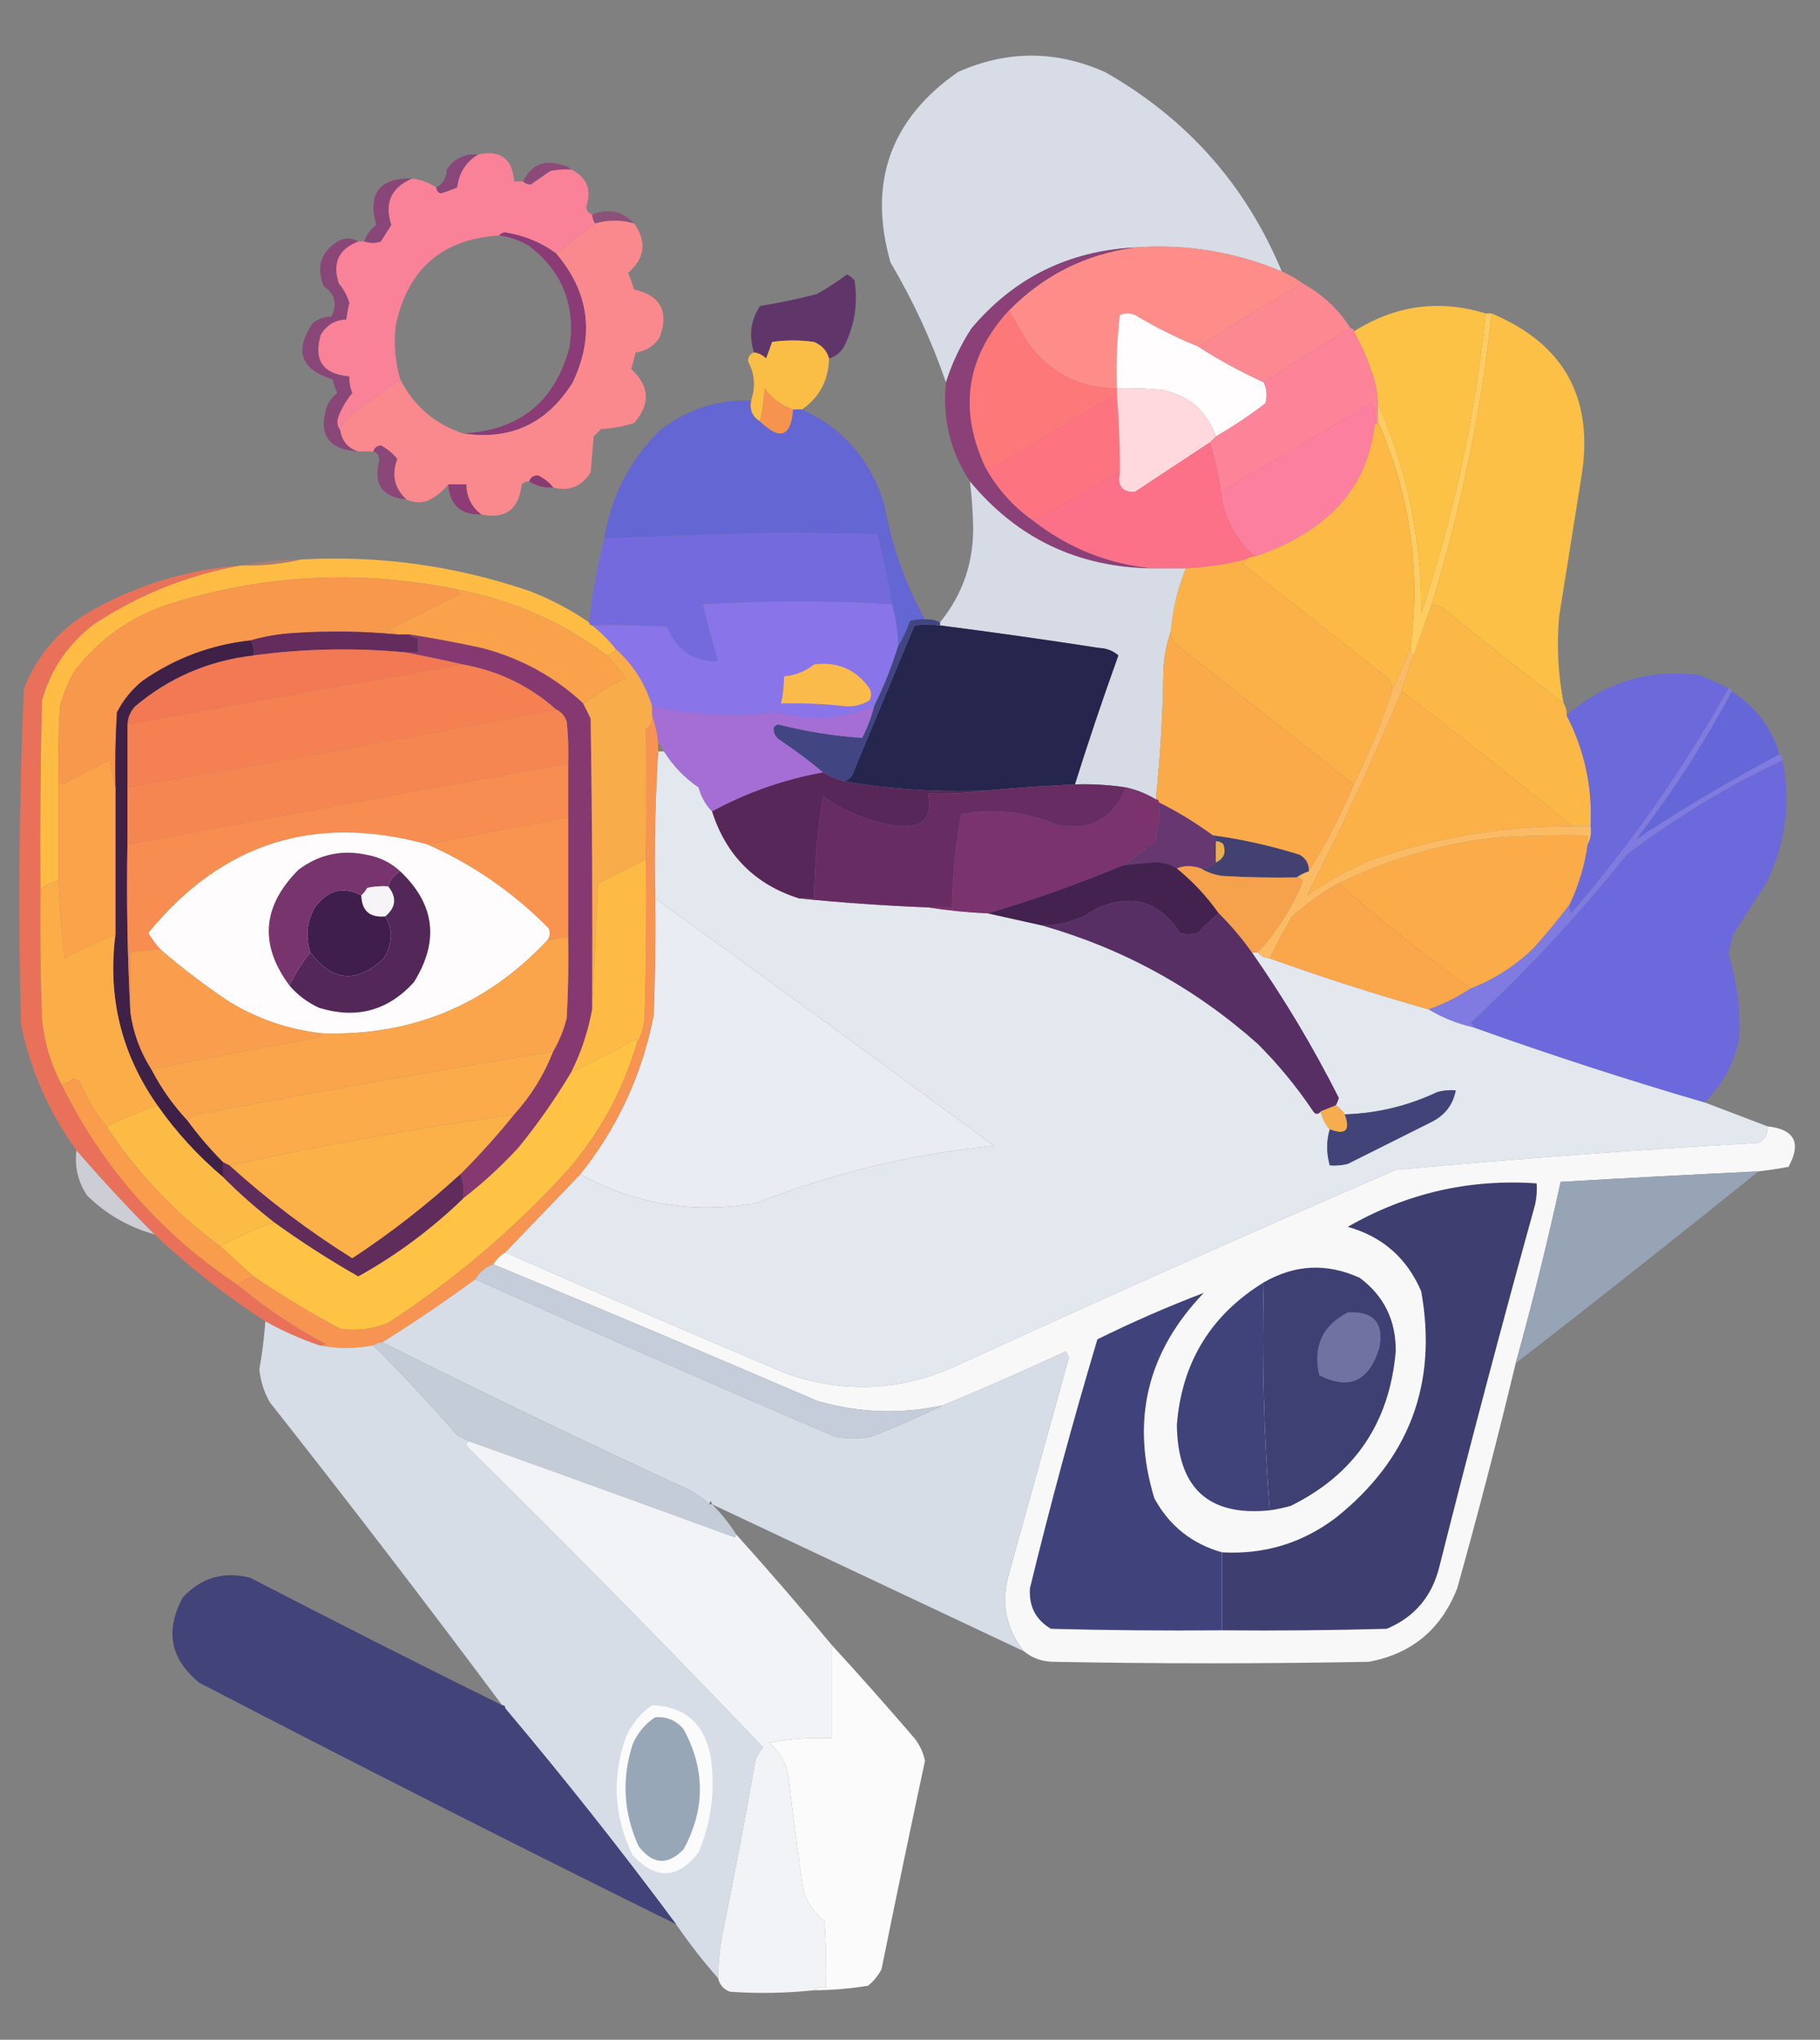 <?xml version="1.0" encoding="UTF-8"?>
<!DOCTYPE svg PUBLIC "-//W3C//DTD SVG 1.1//EN" "http://www.w3.org/Graphics/SVG/1.1/DTD/svg11.dtd">
<svg xmlns="http://www.w3.org/2000/svg" version="1.1" width="607px" height="680px" style="shape-rendering:geometricPrecision; text-rendering:geometricPrecision; image-rendering:optimizeQuality; fill-rule:evenodd; clip-rule:evenodd" xmlns:xlink="http://www.w3.org/1999/xlink">
<rect width="100%" height="100%" fill="#808080" stroke="none"/>
<g><path style="opacity:0.986" fill="#d8dde8" d="M 427.5,90.5 C 411.846,83.93 395.513,81.263 378.5,82.5C 356.334,83.667 338.167,92.667 324,109.5C 320.316,115.198 317.482,121.198 315.5,127.5C 310.702,113.569 304.536,100.236 297,87.5C 289.419,60.907 296.919,39.74 319.5,24C 335.798,16.733 352.132,16.733 368.5,24C 395.822,39.482 415.489,61.649 427.5,90.5 Z"/></g>
<g><path style="opacity:0.804" fill="#8a3a76" d="M 159.5,51.5 C 155.43,53.954 153.097,57.621 152.5,62.5C 150.705,63.265 148.872,63.932 147,64.5C 145.97,64.164 145.47,63.497 145.5,62.5C 147.772,61.277 148.939,59.277 149,56.5C 151.55,52.808 155.05,51.142 159.5,51.5 Z"/></g>
<g><path style="opacity:0.976" fill="#fc8299" d="M 174.5,60.5 C 175.097,61.139 175.93,61.472 177,61.5C 179.134,60.046 181.301,58.546 183.5,57C 185.81,56.503 188.143,56.337 190.5,56.5C 195.755,59.078 197.422,63.245 195.5,69C 195.639,70.301 196.305,71.134 197.5,71.5C 197.557,72.609 197.89,73.609 198.5,74.5C 194.167,77.833 189.833,81.167 185.5,84.5C 180.471,80.825 174.805,78.492 168.5,77.5C 167.584,77.543 166.917,77.876 166.5,78.5C 147.447,79.715 135.947,89.715 132,108.5C 131.268,114.61 131.768,120.61 133.5,126.5C 127.729,130.424 122.063,134.591 116.5,139C 114.859,140.129 113.859,141.629 113.5,143.5C 112.387,142.054 112.22,140.387 113,138.5C 114.129,135.735 115.629,133.235 117.5,131C 116.767,129.234 116.433,127.401 116.5,125.5C 107.604,124.705 104.437,120.038 107,111.5C 109.019,108.288 111.853,106.622 115.5,106.5C 115.723,104.658 116.057,102.825 116.5,101C 115.799,98.62 114.633,96.453 113,94.5C 110.754,87.67 112.921,83.004 119.5,80.5C 120.167,80.5 120.833,80.5 121.5,80.5C 123.46,81.138 125.293,81.138 127,80.5C 128.182,78.656 129.349,76.823 130.5,75C 128.105,67.627 130.438,62.461 137.5,59.5C 140.446,59.898 143.113,60.898 145.5,62.5C 145.47,63.497 145.97,64.164 147,64.5C 148.872,63.932 150.705,63.265 152.5,62.5C 153.097,57.621 155.43,53.954 159.5,51.5C 166.903,49.898 170.903,52.898 171.5,60.5C 172.5,60.5 173.5,60.5 174.5,60.5 Z"/></g>
<g><path style="opacity:0.8" fill="#8e3c77" d="M 190.5,56.5 C 188.143,56.337 185.81,56.503 183.5,57C 181.301,58.546 179.134,60.046 177,61.5C 175.93,61.472 175.097,61.139 174.5,60.5C 177.064,54.936 181.397,53.102 187.5,55C 188.737,55.232 189.737,55.732 190.5,56.5 Z"/></g>
<g><path style="opacity:0.824" fill="#8b3a76" d="M 137.5,59.5 C 130.438,62.461 128.105,67.627 130.5,75C 129.349,76.823 128.182,78.656 127,80.5C 125.293,81.138 123.46,81.138 121.5,80.5C 122.228,78.265 123.561,76.432 125.5,75C 122.548,64.452 126.548,59.285 137.5,59.5 Z"/></g>
<g><path style="opacity:0.685" fill="#903d77" d="M 211.5,74.5 C 207.182,73.246 202.848,73.246 198.5,74.5C 197.89,73.609 197.557,72.609 197.5,71.5C 203.007,69.372 207.674,70.372 211.5,74.5 Z"/></g>
<g><path style="opacity:0.802" fill="#8c3a77" d="M 119.5,80.5 C 112.921,83.004 110.754,87.67 113,94.5C 114.633,96.453 115.799,98.62 116.5,101C 116.057,102.825 115.723,104.658 115.5,106.5C 111.853,106.622 109.019,108.288 107,111.5C 104.437,120.038 107.604,124.705 116.5,125.5C 116.433,127.401 116.767,129.234 117.5,131C 115.629,133.235 114.129,135.735 113,138.5C 112.22,140.387 112.387,142.054 113.5,143.5C 114.099,147.095 116.099,149.428 119.5,150.5C 109.555,149.931 106.055,144.931 109,135.5C 109.785,133.714 110.951,132.214 112.5,131C 111.773,129.601 111.273,128.101 111,126.5C 100.155,123.131 97.988,116.798 104.5,107.5C 106.323,106.253 108.323,105.586 110.5,105.5C 112.633,101.401 111.799,98.068 108,95.5C 105.269,88.693 107.102,83.526 113.5,80C 115.712,79.211 117.712,79.377 119.5,80.5 Z"/></g>
<g><path style="opacity:1" fill="#8b3b75" d="M 166.5,78.5 C 166.917,77.876 167.584,77.543 168.5,77.5C 174.805,78.492 180.471,80.825 185.5,84.5C 196.579,97.539 198.413,111.873 191,127.5C 182.433,141.204 170.266,146.87 154.5,144.5C 173.411,143.465 185.244,133.799 190,115.5C 191.966,101.615 187.466,90.449 176.5,82C 173.395,80.132 170.062,78.965 166.5,78.5 Z"/></g>
<g><path style="opacity:1" fill="#fe8d89" d="M 378.5,82.5 C 395.513,81.263 411.846,83.93 427.5,90.5C 430.032,91.596 432.365,92.929 434.5,94.5C 422.632,101.263 410.965,108.263 399.5,115.5C 392.243,112.538 385.243,109.038 378.5,105C 376.833,104.333 375.167,104.333 373.5,105C 372.518,113.081 372.184,121.248 372.5,129.5C 360.204,129.435 350.37,124.435 343,114.5C 340.807,110.77 338.64,107.103 336.5,103.5C 348.093,91.704 362.093,84.704 378.5,82.5 Z"/></g>
<g><path style="opacity:0.966" fill="#8c3e78" d="M 378.5,82.5 C 362.093,84.704 348.093,91.704 336.5,103.5C 322.341,118.923 319.675,136.256 328.5,155.5C 332.454,162.751 337.787,168.751 344.5,173.5C 356.277,182.722 369.611,188.055 384.5,189.5C 359.576,189.202 339.242,179.535 323.5,160.5C 316.921,150.518 314.255,139.518 315.5,127.5C 317.482,121.198 320.316,115.198 324,109.5C 338.167,92.667 356.334,83.667 378.5,82.5 Z"/></g>
<g><path style="opacity:0.982" fill="#fe8892" d="M 434.5,94.5 C 441.103,98.137 446.436,103.137 450.5,109.5C 440.63,115.264 430.963,121.264 421.5,127.5C 413.812,123.992 406.478,119.992 399.5,115.5C 410.965,108.263 422.632,101.263 434.5,94.5 Z"/></g>
<g><path style="opacity:0.97" fill="#fd898e" d="M 211.5,74.5 C 215.804,80.527 215.137,86.027 209.5,91C 210.24,92.785 210.907,94.618 211.5,96.5C 220.346,98.521 223.179,103.854 220,112.5C 218.082,115.428 215.415,117.094 212,117.5C 211.578,119.355 211.078,121.189 210.5,123C 216.678,128.717 217.011,134.717 211.5,141C 207.954,142.174 204.287,142.84 200.5,143C 199.667,143.833 198.833,144.667 198,145.5C 197.667,149.5 197.333,153.5 197,157.5C 193.905,162.247 189.739,163.914 184.5,162.5C 183.166,160.841 181.499,159.508 179.5,158.5C 177.962,158.453 176.962,159.12 176.5,160.5C 175.504,160.414 174.671,160.748 174,161.5C 173.016,169.887 168.516,173.221 160.5,171.5C 157.277,169.054 155.61,165.72 155.5,161.5C 153.5,161.5 151.5,161.5 149.5,161.5C 147.641,163.85 145.308,165.684 142.5,167C 140.071,167.703 137.738,167.537 135.5,166.5C 131.502,162.747 130.502,158.247 132.5,153C 130.946,151.108 129.112,149.608 127,148.5C 125.699,148.639 124.866,149.305 124.5,150.5C 122.833,150.5 121.167,150.5 119.5,150.5C 116.099,149.428 114.099,147.095 113.5,143.5C 113.859,141.629 114.859,140.129 116.5,139C 122.063,134.591 127.729,130.424 133.5,126.5C 138.065,135.403 145.065,141.403 154.5,144.5C 170.266,146.87 182.433,141.204 191,127.5C 198.413,111.873 196.579,97.539 185.5,84.5C 189.833,81.167 194.167,77.833 198.5,74.5C 202.848,73.246 207.182,73.246 211.5,74.5 Z"/></g>
<g><path style="opacity:0.948" fill="#5e3269" d="M 276.5,119.5 C 275.78,116.94 274.113,115.107 271.5,114C 266.833,113.333 262.167,113.333 257.5,114C 256.897,115.825 256.23,117.659 255.5,119.5C 254.378,118.37 253.044,117.703 251.5,117.5C 249.674,111.94 250.341,106.773 253.5,102C 259.875,100.993 266.209,99.66 272.5,98C 275.968,96.03 279.301,93.864 282.5,91.5C 283.478,91.977 284.311,92.643 285,93.5C 286.141,100.816 285.141,107.816 282,114.5C 280.945,117.056 279.112,118.723 276.5,119.5 Z"/></g>
<g><path style="opacity:0.982" fill="#fec344" d="M 495.5,104.5 C 491.973,138.637 484.806,171.97 474,204.5C 474.2,180.008 469.367,156.675 459.5,134.5C 459.453,131.432 458.953,128.432 458,125.5C 456.306,120.235 454.139,115.235 451.5,110.5C 465.38,101.739 480.046,99.739 495.5,104.5 Z"/></g>
<g><path style="opacity:1" fill="#fffdfe" d="M 399.5,115.5 C 406.478,119.992 413.812,123.992 421.5,127.5C 422.537,129.738 422.703,132.071 422,134.5C 416.729,138.549 411.229,142.216 405.5,145.5C 402.447,136.949 396.447,131.783 387.5,130C 382.511,129.501 377.511,129.334 372.5,129.5C 372.184,121.248 372.518,113.081 373.5,105C 375.167,104.333 376.833,104.333 378.5,105C 385.243,109.038 392.243,112.538 399.5,115.5 Z"/></g>
<g><path style="opacity:0.975" fill="#fec244" d="M 497.5,104.5 C 521.585,114.604 531.585,132.604 527.5,158.5C 525,174.164 522.5,189.831 520,205.5C 519.138,215.253 519.638,224.919 521.5,234.5C 508.015,224.25 494.682,213.75 481.5,203C 480.255,202.209 478.922,201.709 477.5,201.5C 487.278,169.838 493.945,137.504 497.5,104.5 Z"/></g>
<g><path style="opacity:0.97" fill="#fdc045" d="M 276.5,119.5 C 276.311,126.786 273.311,132.453 267.5,136.5C 266.5,136.5 265.5,136.5 264.5,136.5C 260.696,135.218 257.529,132.885 255,129.5C 254.823,133.356 254.323,137.023 253.5,140.5C 250.908,138.964 249.908,136.631 250.5,133.5C 252.058,128.976 251.724,124.643 249.5,120.5C 249.453,118.962 250.12,117.962 251.5,117.5C 253.044,117.703 254.378,118.37 255.5,119.5C 256.23,117.659 256.897,115.825 257.5,114C 262.167,113.333 266.833,113.333 271.5,114C 274.113,115.107 275.78,116.94 276.5,119.5 Z"/></g>
<g><path style="opacity:1" fill="#fd7878" d="M 336.5,103.5 C 338.64,107.103 340.807,110.77 343,114.5C 350.37,124.435 360.204,129.435 372.5,129.5C 372.5,130.167 372.5,130.833 372.5,131.5C 359.696,138.737 347.029,146.237 334.5,154C 332.655,155.128 330.655,155.628 328.5,155.5C 319.675,136.256 322.341,118.923 336.5,103.5 Z"/></g>
<g><path style="opacity:1" fill="#fd8399" d="M 450.5,109.5 C 451.167,109.5 451.5,109.833 451.5,110.5C 454.139,115.235 456.306,120.235 458,125.5C 458.953,128.432 459.453,131.432 459.5,134.5C 459.5,136.5 459.5,138.5 459.5,140.5C 459.5,141.167 459.167,141.5 458.5,141.5C 458.808,139.076 458.474,136.743 457.5,134.5C 440.918,144.041 424.418,153.707 408,163.5C 407.517,164.448 407.351,165.448 407.5,166.5C 406.755,159.915 405.422,153.581 403.5,147.5C 404.167,146.833 404.833,146.167 405.5,145.5C 411.229,142.216 416.729,138.549 422,134.5C 422.703,132.071 422.537,129.738 421.5,127.5C 430.963,121.264 440.63,115.264 450.5,109.5 Z"/></g>
<g><path style="opacity:1" fill="#fd7480" d="M 372.5,131.5 C 373.203,140.149 373.536,148.815 373.5,157.5C 363.833,162.833 354.167,168.167 344.5,173.5C 337.787,168.751 332.454,162.751 328.5,155.5C 330.655,155.628 332.655,155.128 334.5,154C 347.029,146.237 359.696,138.737 372.5,131.5 Z"/></g>
<g><path style="opacity:0.963" fill="#6365d7" d="M 250.5,133.5 C 249.908,136.631 250.908,138.964 253.5,140.5C 260.159,146.924 263.826,145.591 264.5,136.5C 265.5,136.5 266.5,136.5 267.5,136.5C 281.426,142.936 290.593,153.603 295,168.5C 297.426,181.947 301.926,194.613 308.5,206.5C 306.801,206.34 305.134,206.506 303.5,207C 302.438,210.047 301.105,212.88 299.5,215.5C 299.474,210.733 298.807,206.066 297.5,201.5C 296.247,193.553 294.581,185.72 292.5,178C 281.833,177.833 271.167,177.667 260.5,177.5C 240.824,178.063 221.157,178.729 201.5,179.5C 203.806,165.72 209.806,153.887 219.5,144C 228.468,136.67 238.801,133.17 250.5,133.5 Z"/></g>
<g><path style="opacity:1" fill="#f6944f" d="M 264.5,136.5 C 263.826,145.591 260.159,146.924 253.5,140.5C 254.323,137.023 254.823,133.356 255,129.5C 257.529,132.885 260.696,135.218 264.5,136.5 Z"/></g>
<g><path style="opacity:1" fill="#fd7f9f" d="M 458.5,141.5 C 456.745,156.762 449.412,168.595 436.5,177C 430.872,180.648 424.872,183.481 418.5,185.5C 412.734,180.396 409.067,174.063 407.5,166.5C 407.351,165.448 407.517,164.448 408,163.5C 424.418,153.707 440.918,144.041 457.5,134.5C 458.474,136.743 458.808,139.076 458.5,141.5 Z"/></g>
<g><path style="opacity:1" fill="#ffd9de" d="M 372.5,129.5 C 377.511,129.334 382.511,129.501 387.5,130C 396.447,131.783 402.447,136.949 405.5,145.5C 404.833,146.167 404.167,146.833 403.5,147.5C 395.195,152.99 386.862,158.49 378.5,164C 374.194,164.172 372.527,162.006 373.5,157.5C 373.536,148.815 373.203,140.149 372.5,131.5C 372.5,130.833 372.5,130.167 372.5,129.5 Z"/></g>
<g><path style="opacity:1" fill="#fc7088" d="M 403.5,147.5 C 405.422,153.581 406.755,159.915 407.5,166.5C 409.067,174.063 412.734,180.396 418.5,185.5C 417.391,185.557 416.391,185.89 415.5,186.5C 408.942,188.148 402.275,189.148 395.5,189.5C 391.833,189.5 388.167,189.5 384.5,189.5C 369.611,188.055 356.277,182.722 344.5,173.5C 354.167,168.167 363.833,162.833 373.5,157.5C 372.527,162.006 374.194,164.172 378.5,164C 386.862,158.49 395.195,152.99 403.5,147.5 Z"/></g>
<g><path style="opacity:0.825" fill="#8d3c76" d="M 135.5,166.5 C 127.446,165.767 124.446,161.434 126.5,153.5C 126.547,151.962 125.88,150.962 124.5,150.5C 124.866,149.305 125.699,148.639 127,148.5C 129.112,149.608 130.946,151.108 132.5,153C 130.502,158.247 131.502,162.747 135.5,166.5 Z"/></g>
<g><path style="opacity:1" fill="#893c72" d="M 184.5,162.5 C 181.549,162.713 178.882,162.046 176.5,160.5C 176.962,159.12 177.962,158.453 179.5,158.5C 181.499,159.508 183.166,160.841 184.5,162.5 Z"/></g>
<g><path style="opacity:1" fill="#fecc61" d="M 495.5,104.5 C 496.167,104.5 496.833,104.5 497.5,104.5C 493.945,137.504 487.278,169.838 477.5,201.5C 475.497,207.178 473.497,212.844 471.5,218.5C 470.596,217.791 470.263,216.791 470.5,215.5C 473.777,189.366 470.111,164.366 459.5,140.5C 459.5,138.5 459.5,136.5 459.5,134.5C 469.367,156.675 474.2,180.008 474,204.5C 484.806,171.97 491.973,138.637 495.5,104.5 Z"/></g>
<g><path style="opacity:1" fill="#8d3c76" d="M 149.5,161.5 C 151.5,161.5 153.5,161.5 155.5,161.5C 155.61,165.72 157.277,169.054 160.5,171.5C 153.683,171.685 150.016,168.351 149.5,161.5 Z"/></g>
<g><path style="opacity:1" fill="#fdb946" d="M 459.5,140.5 C 470.111,164.366 473.777,189.366 470.5,215.5C 468.698,220.237 466.698,224.904 464.5,229.5C 464.141,227.629 463.141,226.129 461.5,225C 445.833,212.667 430.167,200.333 414.5,188C 415.056,187.617 415.389,187.117 415.5,186.5C 416.391,185.89 417.391,185.557 418.5,185.5C 424.872,183.481 430.872,180.648 436.5,177C 449.412,168.595 456.745,156.762 458.5,141.5C 459.167,141.5 459.5,141.167 459.5,140.5 Z"/></g>
<g><path style="opacity:0.995" fill="#746ade" d="M 297.5,201.5 C 276.565,200.18 255.565,200.18 234.5,201.5C 236.01,207.872 237.676,214.205 239.5,220.5C 231.242,220.692 225.575,216.858 222.5,209C 214.173,208.5 205.84,208.334 197.5,208.5C 196.833,208.5 196.5,208.167 196.5,207.5C 197.521,198.041 199.188,188.707 201.5,179.5C 221.157,178.729 240.824,178.063 260.5,177.5C 271.167,177.667 281.833,177.833 292.5,178C 294.581,185.72 296.247,193.553 297.5,201.5 Z"/></g>
<g><path style="opacity:0.361" fill="#f47b53" d="M 100.5,186.5 C 94.063,188.039 87.396,188.706 80.5,188.5C 86.959,187.187 93.626,186.521 100.5,186.5 Z"/></g>
<g><path style="opacity:1" fill="#fcb148" d="M 415.5,186.5 C 415.389,187.117 415.056,187.617 414.5,188C 430.167,200.333 445.833,212.667 461.5,225C 463.141,226.129 464.141,227.629 464.5,229.5C 460.951,240.481 456.617,251.147 451.5,261.5C 431.864,246.009 412.197,230.509 392.5,215C 390.963,213.89 390.297,212.39 390.5,210.5C 391.07,203.22 392.737,196.22 395.5,189.5C 402.275,189.148 408.942,188.148 415.5,186.5 Z"/></g>
<g><path style="opacity:0.913" fill="#f37056" d="M 80.5,188.5 C 62.885,191.636 46.551,198.136 31.5,208C 22.798,214.582 16.965,223.082 14,233.5C 13.5,254.497 13.333,275.497 13.5,296.5C 13.333,310.837 13.5,325.171 14,339.5C 14.733,347.288 16.9,354.621 20.5,361.5C 34.101,389.105 53.767,411.439 79.5,428.5C 88.411,435.968 98.077,442.468 108.5,448C 107.906,448.464 107.239,448.631 106.5,448.5C 100.203,446.348 94.203,443.682 88.5,440.5C 75.306,431.978 62.973,422.311 51.5,411.5C 42.438,402.441 33.771,393.108 25.5,383.5C 16.357,370.875 10.191,356.875 7,341.5C 6.025,304.12 6.358,266.787 8,229.5C 12.636,217.862 20.47,209.029 31.5,203C 46.791,194.625 63.124,189.792 80.5,188.5 Z"/></g>
<g><path style="opacity:1" fill="#d6dbe5" d="M 323.5,160.5 C 339.242,179.535 359.576,189.202 384.5,189.5C 388.167,189.5 391.833,189.5 395.5,189.5C 392.737,196.22 391.07,203.22 390.5,210.5C 388.949,214.9 388.116,219.566 388,224.5C 387.795,238.548 386.961,252.548 385.5,266.5C 382.382,264.607 379.049,263.274 375.5,262.5C 369.879,261.646 364.212,261.313 358.5,261.5C 363.062,246.98 367.895,232.647 373,218.5C 371.174,216.926 369.007,216.093 366.5,216C 348.857,213.265 331.19,210.765 313.5,208.5C 313.5,208.167 313.5,207.833 313.5,207.5C 321.459,197.702 325.125,186.368 324.5,173.5C 324.351,169.141 324.017,164.808 323.5,160.5 Z"/></g>
<g><path style="opacity:1" fill="#febc45" d="M 100.5,186.5 C 126.532,185.1 151.865,188.6 176.5,197C 183.636,199.733 190.302,203.233 196.5,207.5C 196.5,208.167 196.833,208.5 197.5,208.5C 200.473,210.806 203.14,213.473 205.5,216.5C 204.71,217.401 203.71,218.068 202.5,218.5C 187.638,207.41 170.971,200.076 152.5,196.5C 119.338,189.732 86.671,191.565 54.5,202C 42.551,206.379 32.718,213.546 25,223.5C 22.781,227.271 21.115,231.271 20,235.5C 19.5,243.827 19.334,252.16 19.5,260.5C 19.5,271.5 19.5,282.5 19.5,293.5C 17.216,293.975 15.216,294.975 13.5,296.5C 13.333,275.497 13.5,254.497 14,233.5C 16.965,223.082 22.798,214.582 31.5,208C 46.551,198.136 62.885,191.636 80.5,188.5C 87.396,188.706 94.063,188.039 100.5,186.5 Z"/></g>
<g><path style="opacity:1" fill="#f8984d" d="M 152.5,196.5 C 152.611,197.117 152.944,197.617 153.5,198C 145.5,202 137.5,206 129.5,210C 130.737,210.232 131.737,210.732 132.5,211.5C 121.193,210.423 109.86,210.257 98.5,211C 93.272,211.296 88.272,212.129 83.5,213.5C 70.339,214.942 58.339,219.442 47.5,227C 43.908,229.921 41.075,233.421 39,237.5C 38.5,245.827 38.334,254.16 38.5,262.5C 37.834,259.642 37.167,256.642 36.5,253.5C 31.255,256.039 26.088,258.706 21,261.5C 20.617,260.944 20.117,260.611 19.5,260.5C 19.334,252.16 19.5,243.827 20,235.5C 21.115,231.271 22.781,227.271 25,223.5C 32.718,213.546 42.551,206.379 54.5,202C 86.671,191.565 119.338,189.732 152.5,196.5 Z"/></g>
<g><path style="opacity:0.999" fill="#fcb847" d="M 477.5,201.5 C 478.922,201.709 480.255,202.209 481.5,203C 494.682,213.75 508.015,224.25 521.5,234.5C 522.234,235.708 522.567,237.041 522.5,238.5C 528.482,250.097 531.149,262.431 530.5,275.5C 528.5,275.5 526.5,275.5 524.5,275.5C 505.812,260.15 486.812,245.15 467.5,230.5C 468.636,226.426 469.969,222.426 471.5,218.5C 473.497,212.844 475.497,207.178 477.5,201.5 Z"/></g>
<g><path style="opacity:1" fill="#25254e" d="M 313.5,208.5 C 331.19,210.765 348.857,213.265 366.5,216C 369.007,216.093 371.174,216.926 373,218.5C 367.895,232.647 363.062,246.98 358.5,261.5C 348.815,261.919 339.148,262.586 329.5,263.5C 313.239,264.131 297.239,263.131 281.5,260.5C 283.335,259.878 284.502,258.544 285,256.5C 291.667,240.5 298.333,224.5 305,208.5C 307.685,208.173 310.518,208.173 313.5,208.5 Z"/></g>
<g><path style="opacity:1" fill="#632c5c" d="M 132.5,211.5 C 133.833,211.5 135.167,211.5 136.5,211.5C 137.209,212.404 138.209,212.737 139.5,212.5C 139.5,214.167 139.5,215.833 139.5,217.5C 138.167,217.5 136.833,217.5 135.5,217.5C 118.445,215.898 101.445,216.231 84.5,218.5C 84.784,216.585 84.451,214.919 83.5,213.5C 88.272,212.129 93.272,211.296 98.5,211C 109.86,210.257 121.193,210.423 132.5,211.5 Z"/></g>
<g><path style="opacity:1" fill="#faaa49" d="M 390.5,210.5 C 390.297,212.39 390.963,213.89 392.5,215C 412.197,230.509 431.864,246.009 451.5,261.5C 447.264,271.641 442.264,281.307 436.5,290.5C 436.607,288.097 435.607,286.264 433.5,285C 424.002,282.001 414.335,279.834 404.5,278.5C 398.834,274.331 392.834,270.665 386.5,267.5C 386.5,266.833 386.167,266.5 385.5,266.5C 386.961,252.548 387.795,238.548 388,224.5C 388.116,219.566 388.949,214.9 390.5,210.5 Z"/></g>
<g><path style="opacity:1" fill="#f9a24b" d="M 152.5,196.5 C 170.971,200.076 187.638,207.41 202.5,218.5C 204.666,220.837 206.666,223.337 208.5,226C 203.603,228.608 198.937,231.441 194.5,234.5C 184.827,225.493 173.494,219.327 160.5,216C 152.538,214.268 144.538,212.768 136.5,211.5C 135.167,211.5 133.833,211.5 132.5,211.5C 131.737,210.732 130.737,210.232 129.5,210C 137.5,206 145.5,202 153.5,198C 152.944,197.617 152.611,197.117 152.5,196.5 Z"/></g>
<g><path style="opacity:1" fill="#f27953" d="M 135.5,217.5 C 141.853,218.726 148.186,220.059 154.5,221.5C 117.145,228.038 79.811,234.704 42.5,241.5C 42.608,239.217 43.441,237.217 45,235.5C 56.379,225.899 69.546,220.232 84.5,218.5C 101.445,216.231 118.445,215.898 135.5,217.5 Z"/></g>
<g><path style="opacity:1" fill="#8a74e9" d="M 297.5,201.5 C 298.807,206.066 299.474,210.733 299.5,215.5C 297.346,222.46 294.679,229.126 291.5,235.5C 280.869,239.842 270.036,240.508 259,237.5C 245.082,239.163 231.248,238.497 217.5,235.5C 215.259,228.009 211.259,221.676 205.5,216.5C 203.14,213.473 200.473,210.806 197.5,208.5C 205.84,208.334 214.173,208.5 222.5,209C 225.575,216.858 231.242,220.692 239.5,220.5C 237.676,214.205 236.01,207.872 234.5,201.5C 255.565,200.18 276.565,200.18 297.5,201.5 Z"/></g>
<g><path style="opacity:1" fill="#f58052" d="M 154.5,221.5 C 166.338,223.653 176.671,228.653 185.5,236.5C 137.96,245.702 90.293,254.368 42.5,262.5C 42.5,255.5 42.5,248.5 42.5,241.5C 79.811,234.704 117.145,228.038 154.5,221.5 Z"/></g>
<g><path style="opacity:1" fill="#fbbb4b" d="M 271.5,221.5 C 279.333,220.504 285.5,223.17 290,229.5C 290.667,230.833 290.667,232.167 290,233.5C 287.706,234.852 285.206,235.519 282.5,235.5C 275.191,234.65 267.858,234.316 260.5,234.5C 261.159,231.545 261.492,228.545 261.5,225.5C 265.297,225.128 268.63,223.794 271.5,221.5 Z"/></g>
<g><path style="opacity:1" fill="#3f2047" d="M 83.5,213.5 C 84.451,214.919 84.784,216.585 84.5,218.5C 69.546,220.232 56.379,225.899 45,235.5C 43.441,237.217 42.608,239.217 42.5,241.5C 42.5,248.5 42.5,255.5 42.5,262.5C 42.5,268.833 42.5,275.167 42.5,281.5C 42.17,300.341 42.503,319.007 43.5,337.5C 44.47,344.419 46.804,350.752 50.5,356.5C 53.73,362.727 57.73,368.393 62.5,373.5C 66.126,378.461 70.126,383.128 74.5,387.5C 74.5,389.167 74.5,390.833 74.5,392.5C 66.061,385.399 58.727,377.399 52.5,368.5C 40.478,351.411 35.811,332.411 38.5,311.5C 38.5,295.167 38.5,278.833 38.5,262.5C 38.334,254.16 38.5,245.827 39,237.5C 41.075,233.421 43.908,229.921 47.5,227C 58.339,219.442 70.339,214.942 83.5,213.5 Z"/></g>
<g><path style="opacity:0.985" fill="#6c69db" d="M 576.5,229.5 C 561.556,256.279 544.056,281.279 524,304.5C 523.517,303.552 523.351,302.552 523.5,301.5C 526.517,295.118 528.517,288.451 529.5,281.5C 530.461,279.735 530.795,277.735 530.5,275.5C 531.149,262.431 528.482,250.097 522.5,238.5C 535.102,227.467 549.769,222.967 566.5,225C 569.978,226.24 573.311,227.74 576.5,229.5 Z"/></g>
<g><path style="opacity:1" fill="#863970" d="M 136.5,211.5 C 144.538,212.768 152.538,214.268 160.5,216C 173.494,219.327 184.827,225.493 194.5,234.5C 195.32,236.14 196.153,237.807 197,239.5C 197.5,271.832 197.667,304.165 197.5,336.5C 196.161,343.851 193.827,350.851 190.5,357.5C 185.276,366.23 179.443,374.563 173,382.5C 167.263,388.741 161.097,394.408 154.5,399.5C 154.806,396.615 154.473,393.948 153.5,391.5C 159.87,385.132 165.87,378.465 171.5,371.5C 177.083,365.347 181.416,358.347 184.5,350.5C 186.462,347.135 187.962,343.468 189,339.5C 189.5,330.506 189.666,321.506 189.5,312.5C 189.5,299.167 189.5,285.833 189.5,272.5C 189.5,266.5 189.5,260.5 189.5,254.5C 189.666,249.821 189.499,245.155 189,240.5C 188.34,238.676 187.173,237.343 185.5,236.5C 176.671,228.653 166.338,223.653 154.5,221.5C 148.186,220.059 141.853,218.726 135.5,217.5C 136.833,217.5 138.167,217.5 139.5,217.5C 139.5,215.833 139.5,214.167 139.5,212.5C 138.209,212.737 137.209,212.404 136.5,211.5 Z"/></g>
<g><path style="opacity:1" fill="#fcb148" d="M 467.5,230.5 C 486.812,245.15 505.812,260.15 524.5,275.5C 501.121,275.341 478.454,279.174 456.5,287C 449.262,290.2 442.429,294.033 436,298.5C 447.276,276.277 457.776,253.61 467.5,230.5 Z"/></g>
<g><path style="opacity:0.99" fill="#6567d9" d="M 577.5,230.5 C 585.487,235.471 590.82,242.471 593.5,251.5C 576.848,260.309 560.848,269.809 545.5,280C 557.572,264.424 568.239,247.924 577.5,230.5 Z"/></g>
<g><path style="opacity:1" fill="#f68651" d="M 185.5,236.5 C 187.173,237.343 188.34,238.676 189,240.5C 189.499,245.155 189.666,249.821 189.5,254.5C 140.47,263.373 91.47,272.373 42.5,281.5C 42.5,275.167 42.5,268.833 42.5,262.5C 90.293,254.368 137.96,245.702 185.5,236.5 Z"/></g>
<g><path style="opacity:1" fill="#414582" d="M 308.5,206.5 C 310.292,206.366 311.958,206.699 313.5,207.5C 313.5,207.833 313.5,208.167 313.5,208.5C 310.518,208.173 307.685,208.173 305,208.5C 298.333,224.5 291.667,240.5 285,256.5C 284.502,258.544 283.335,259.878 281.5,260.5C 279.02,259.758 276.687,258.758 274.5,257.5C 270.08,253.777 265.414,250.277 260.5,247C 258.671,245.887 257.837,244.387 258,242.5C 258.414,242.043 258.914,241.709 259.5,241.5C 268.734,243.848 278.067,245.348 287.5,246C 289.254,242.659 290.587,239.159 291.5,235.5C 294.679,229.126 297.346,222.46 299.5,215.5C 301.105,212.88 302.438,210.047 303.5,207C 305.134,206.506 306.801,206.34 308.5,206.5 Z"/></g>
<g><path style="opacity:1" fill="#e3e7ee" d="M 219.5,250.5 C 220.167,250.5 220.833,250.5 221.5,250.5C 224.456,255.29 228.289,259.29 233,262.5C 233.86,265.633 235.36,268.3 237.5,270.5C 242.189,285.189 251.856,294.856 266.5,299.5C 280.653,300.922 294.987,301.922 309.5,302.5C 315.987,303.515 322.654,304.182 329.5,304.5C 335.501,305.833 341.501,307.167 347.5,308.5C 374.542,316.186 398.542,329.353 419.5,348C 426.422,354.918 432.589,362.418 438,370.5C 438.77,371.598 439.603,371.598 440.5,370.5C 440.975,372.784 441.975,374.784 443.5,376.5C 442.356,380.352 442.356,384.352 443.5,388.5C 445.527,388.662 447.527,388.495 449.5,388C 458.833,383.333 468.167,378.667 477.5,374C 481.964,371.723 484.631,368.223 485.5,363.5C 483.473,363.338 481.473,363.505 479.5,364C 469.661,368.671 459.328,371.171 448.5,371.5C 447.728,370.306 446.728,369.306 445.5,368.5C 445.923,367.735 446.257,366.902 446.5,366C 437.961,349.077 428.294,332.91 417.5,317.5C 418.167,317.5 418.833,317.5 419.5,317.5C 420.514,318.674 421.847,319.34 423.5,319.5C 440.992,325.775 458.659,331.442 476.5,336.5C 481.071,339.253 486.071,341.253 491.5,342.5C 516.928,351.606 542.595,359.94 568.5,367.5C 575.5,370.167 582.5,372.833 589.5,375.5C 589.671,377.993 588.671,379.826 586.5,381C 546.094,383.284 505.761,386.284 465.5,390C 415.931,411.451 366.597,433.451 317.5,456C 299.408,463.777 281.075,464.444 262.5,458C 231.024,444.76 199.691,431.26 168.5,417.5C 176.824,408.875 185.158,400.209 193.5,391.5C 212.043,401.59 231.71,404.757 252.5,401C 277.993,390.981 304.326,384.648 331.5,382C 293.937,354.257 256.27,326.757 218.5,299.5C 218.17,282.991 218.504,266.658 219.5,250.5 Z"/></g>
<g><path style="opacity:1" fill="#f8ac4a" d="M 205.5,216.5 C 211.259,221.676 215.259,228.009 217.5,235.5C 217.5,236.5 217.5,237.5 217.5,238.5C 217.773,240.451 217.107,241.951 215.5,243C 215.622,257.402 215.622,271.902 215.5,286.5C 210.193,289.153 204.86,291.82 199.5,294.5C 198.833,308.661 198.167,322.661 197.5,336.5C 197.667,304.165 197.5,271.832 197,239.5C 196.153,237.807 195.32,236.14 194.5,234.5C 198.937,231.441 203.603,228.608 208.5,226C 206.666,223.337 204.666,220.837 202.5,218.5C 203.71,218.068 204.71,217.401 205.5,216.5 Z"/></g>
<g><path style="opacity:1" fill="#f78d50" d="M 189.5,254.5 C 189.5,260.5 189.5,266.5 189.5,272.5C 173.789,275.396 158.122,278.396 142.5,281.5C 104.986,271.173 73.986,281.006 49.5,311C 50.65,312.981 51.983,314.814 53.5,316.5C 50.14,316.616 46.807,316.949 43.5,317.5C 43.5,324.167 43.5,330.833 43.5,337.5C 42.503,319.007 42.17,300.341 42.5,281.5C 91.47,272.373 140.47,263.373 189.5,254.5 Z"/></g>
<g><path style="opacity:1" fill="#a46ed5" d="M 217.5,235.5 C 231.248,238.497 245.082,239.163 259,237.5C 270.036,240.508 280.869,239.842 291.5,235.5C 290.587,239.159 289.254,242.659 287.5,246C 278.067,245.348 268.734,243.848 259.5,241.5C 258.914,241.709 258.414,242.043 258,242.5C 257.837,244.387 258.671,245.887 260.5,247C 265.414,250.277 270.08,253.777 274.5,257.5C 261.397,259.897 249.063,264.23 237.5,270.5C 235.36,268.3 233.86,265.633 233,262.5C 228.289,259.29 224.456,255.29 221.5,250.5C 221.068,249.29 220.401,248.29 219.5,247.5C 219.142,244.311 218.475,241.311 217.5,238.5C 217.5,237.5 217.5,236.5 217.5,235.5 Z"/></g>
<g><path style="opacity:1" fill="#58275a" d="M 274.5,257.5 C 276.687,258.758 279.02,259.758 281.5,260.5C 297.239,263.131 313.239,264.131 329.5,263.5C 323.021,264.491 316.354,264.824 309.5,264.5C 311.139,272.359 307.973,276.026 300,275.5C 290.71,274.275 282.21,270.942 274.5,265.5C 272.672,276.743 271.672,288.077 271.5,299.5C 269.833,299.5 268.167,299.5 266.5,299.5C 251.856,294.856 242.189,285.189 237.5,270.5C 249.063,264.23 261.397,259.897 274.5,257.5 Z"/></g>
<g><path style="opacity:1" fill="#7a336d" d="M 375.5,262.5 C 379.049,263.274 382.382,264.607 385.5,266.5C 386.167,266.5 386.5,266.833 386.5,267.5C 386.939,271.718 386.439,276.051 385,280.5C 381.6,283.414 378.1,286.08 374.5,288.5C 359.695,294.655 344.695,299.989 329.5,304.5C 322.654,304.182 315.987,303.515 309.5,302.5C 312.167,302.5 314.833,302.5 317.5,302.5C 317.714,292.068 318.714,281.735 320.5,271.5C 331.528,269.405 342.195,270.571 352.5,275C 363.597,277.119 371.263,272.952 375.5,262.5 Z"/></g>
<g><path style="opacity:1" fill="#673771" d="M 386.5,267.5 C 392.834,270.665 398.834,274.331 404.5,278.5C 404.833,279.167 405.167,279.833 405.5,280.5C 405.5,282.833 405.5,285.167 405.5,287.5C 404.18,288.942 402.514,289.608 400.5,289.5C 397.672,288.503 395.005,288.503 392.5,289.5C 390.153,287.956 387.486,287.289 384.5,287.5C 381.145,287.724 377.812,288.057 374.5,288.5C 378.1,286.08 381.6,283.414 385,280.5C 386.439,276.051 386.939,271.718 386.5,267.5 Z"/></g>
<g><path style="opacity:1" fill="#f8944f" d="M 189.5,272.5 C 189.5,285.833 189.5,299.167 189.5,312.5C 187.139,312.674 184.806,313.007 182.5,313.5C 183.412,312.262 183.579,310.928 183,309.5C 171.227,297.543 157.727,288.21 142.5,281.5C 158.122,278.396 173.789,275.396 189.5,272.5 Z"/></g>
<g><path style="opacity:1" fill="#672d62" d="M 358.5,261.5 C 364.212,261.313 369.879,261.646 375.5,262.5C 371.263,272.952 363.597,277.119 352.5,275C 342.195,270.571 331.528,269.405 320.5,271.5C 318.714,281.735 317.714,292.068 317.5,302.5C 314.833,302.5 312.167,302.5 309.5,302.5C 294.987,301.922 280.653,300.922 266.5,299.5C 268.167,299.5 269.833,299.5 271.5,299.5C 271.672,288.077 272.672,276.743 274.5,265.5C 282.21,270.942 290.71,274.275 300,275.5C 307.973,276.026 311.139,272.359 309.5,264.5C 316.354,264.824 323.021,264.491 329.5,263.5C 339.148,262.586 348.815,261.919 358.5,261.5 Z"/></g>
<g><path style="opacity:1" fill="#807be0" d="M 576.5,229.5 C 577.167,229.5 577.5,229.833 577.5,230.5C 568.239,247.924 557.572,264.424 545.5,280C 560.848,269.809 576.848,260.309 593.5,251.5C 594.338,251.842 594.672,252.508 594.5,253.5C 576.018,262.158 558.685,272.658 542.5,285C 526.58,304.922 509.247,323.589 490.5,341C 491.056,341.383 491.389,341.883 491.5,342.5C 486.071,341.253 481.071,339.253 476.5,336.5C 481.48,334.677 486.147,332.343 490.5,329.5C 498.405,326.433 505.405,321.933 511.5,316C 515.742,311.268 519.742,306.435 523.5,301.5C 523.351,302.552 523.517,303.552 524,304.5C 544.056,281.279 561.556,256.279 576.5,229.5 Z"/></g>
<g><path style="opacity:1" fill="#fefcfc" d="M 142.5,281.5 C 157.727,288.21 171.227,297.543 183,309.5C 183.579,310.928 183.412,312.262 182.5,313.5C 162.238,335.126 137.238,345.459 107.5,344.5C 96.41,343.291 86.077,339.791 76.5,334C 68.444,328.643 60.777,322.81 53.5,316.5C 51.983,314.814 50.65,312.981 49.5,311C 73.986,281.006 104.986,271.173 142.5,281.5 Z"/></g>
<g><path style="opacity:1" fill="#424172" d="M 404.5,278.5 C 414.335,279.834 424.002,282.001 433.5,285C 435.607,286.264 436.607,288.097 436.5,290.5C 435.005,290.989 433.671,291.655 432.5,292.5C 424.16,292.666 415.827,292.5 407.5,292C 404.896,291.61 402.562,290.776 400.5,289.5C 402.514,289.608 404.18,288.942 405.5,287.5C 408.139,286.294 408.972,284.294 408,281.5C 407.329,280.748 406.496,280.414 405.5,280.5C 405.167,279.833 404.833,279.167 404.5,278.5 Z"/></g>
<g><path style="opacity:1" fill="#6b69db" d="M 594.5,253.5 C 597.346,267.728 595.513,281.395 589,294.5C 585.333,300.167 581.667,305.833 578,311.5C 577.421,313.649 576.921,315.815 576.5,318C 579.366,327.318 580.532,336.818 580,346.5C 578.233,354.705 574.4,361.705 568.5,367.5C 542.595,359.94 516.928,351.606 491.5,342.5C 491.389,341.883 491.056,341.383 490.5,341C 509.247,323.589 526.58,304.922 542.5,285C 558.685,272.658 576.018,262.158 594.5,253.5 Z"/></g>
<g><path style="opacity:1" fill="#e8af4c" d="M 405.5,280.5 C 406.496,280.414 407.329,280.748 408,281.5C 408.972,284.294 408.139,286.294 405.5,287.5C 405.5,285.167 405.5,282.833 405.5,280.5 Z"/></g>
<g><path style="opacity:1" fill="#fbac49" d="M 529.5,281.5 C 528.517,288.451 526.517,295.118 523.5,301.5C 519.742,306.435 515.742,311.268 511.5,316C 505.405,321.933 498.405,326.433 490.5,329.5C 475.233,318.564 460.566,306.897 446.5,294.5C 463.829,285.996 482.162,280.829 501.5,279C 510.827,278.5 520.161,278.334 529.5,278.5C 529.5,279.5 529.5,280.5 529.5,281.5 Z"/></g>
<g><path style="opacity:1" fill="#77346d" d="M 133.5,290.5 C 131.413,291.585 130.08,293.251 129.5,295.5C 127.143,295.337 124.81,295.503 122.5,296C 121.934,296.995 121.267,297.828 120.5,298.5C 114.51,295.354 109.344,296.687 105,302.5C 102.339,307.278 101.839,312.278 103.5,317.5C 100.745,320.917 98.412,324.583 96.5,328.5C 86.443,314.945 87.443,302.111 99.5,290C 106.335,284.813 114.002,283.146 122.5,285C 126.776,285.805 130.443,287.638 133.5,290.5 Z"/></g>
<g><path style="opacity:1" fill="#432250" d="M 392.5,289.5 C 397.844,293.845 402.511,298.845 406.5,304.5C 404.037,306.461 401.703,308.628 399.5,311C 397.5,311.667 395.5,311.667 393.5,311C 386.556,300.292 377.223,297.625 365.5,303C 360.096,306.745 354.096,308.579 347.5,308.5C 341.501,307.167 335.501,305.833 329.5,304.5C 344.695,299.989 359.695,294.655 374.5,288.5C 377.812,288.057 381.145,287.724 384.5,287.5C 387.486,287.289 390.153,287.956 392.5,289.5 Z"/></g>
<g><path style="opacity:1" fill="#f6a14b" d="M 400.5,289.5 C 402.562,290.776 404.896,291.61 407.5,292C 415.827,292.5 424.16,292.666 432.5,292.5C 433.497,292.47 434.164,292.97 434.5,294C 430.775,302.842 425.775,310.675 419.5,317.5C 418.833,317.5 418.167,317.5 417.5,317.5C 414.209,312.873 410.542,308.54 406.5,304.5C 402.511,298.845 397.844,293.845 392.5,289.5C 395.005,288.503 397.672,288.503 400.5,289.5 Z"/></g>
<g><path style="opacity:1" fill="#fbbb64" d="M 470.5,215.5 C 470.263,216.791 470.596,217.791 471.5,218.5C 469.969,222.426 468.636,226.426 467.5,230.5C 457.776,253.61 447.276,276.277 436,298.5C 442.429,294.033 449.262,290.2 456.5,287C 478.454,279.174 501.121,275.341 524.5,275.5C 526.5,275.5 528.5,275.5 530.5,275.5C 530.795,277.735 530.461,279.735 529.5,281.5C 529.5,280.5 529.5,279.5 529.5,278.5C 520.161,278.334 510.827,278.5 501.5,279C 482.162,280.829 463.829,285.996 446.5,294.5C 440.923,297.543 435.757,301.21 431,305.5C 428.22,310.062 425.72,314.728 423.5,319.5C 421.847,319.34 420.514,318.674 419.5,317.5C 425.775,310.675 430.775,302.842 434.5,294C 434.164,292.97 433.497,292.47 432.5,292.5C 433.671,291.655 435.005,290.989 436.5,290.5C 442.264,281.307 447.264,271.641 451.5,261.5C 456.617,251.147 460.951,240.481 464.5,229.5C 466.698,224.904 468.698,220.237 470.5,215.5 Z"/></g>
<g><path style="opacity:1" fill="#faa34a" d="M 38.5,262.5 C 38.5,278.833 38.5,295.167 38.5,311.5C 32.734,313.882 27.068,316.549 21.5,319.5C 20.589,310.847 19.922,302.181 19.5,293.5C 19.5,282.5 19.5,271.5 19.5,260.5C 20.117,260.611 20.617,260.944 21,261.5C 26.088,258.706 31.255,256.039 36.5,253.5C 37.167,256.642 37.834,259.642 38.5,262.5 Z"/></g>
<g><path style="opacity:1" fill="#f6f4f7" d="M 129.5,295.5 C 132.407,299.193 132.073,302.526 128.5,305.5C 123.318,305.982 120.651,303.649 120.5,298.5C 121.267,297.828 121.934,296.995 122.5,296C 124.81,295.503 127.143,295.337 129.5,295.5 Z"/></g>
<g><path style="opacity:1" fill="#faa64b" d="M 446.5,294.5 C 460.566,306.897 475.233,318.564 490.5,329.5C 486.147,332.343 481.48,334.677 476.5,336.5C 458.659,331.442 440.992,325.775 423.5,319.5C 425.72,314.728 428.22,310.062 431,305.5C 435.757,301.21 440.923,297.543 446.5,294.5 Z"/></g>
<g><path style="opacity:1" fill="#e9ecf2" d="M 218.5,299.5 C 256.27,326.757 293.937,354.257 331.5,382C 304.326,384.648 277.993,390.981 252.5,401C 231.71,404.757 212.043,401.59 193.5,391.5C 205.967,375.896 214.133,358.229 218,338.5C 218.5,325.504 218.667,312.504 218.5,299.5 Z"/></g>
<g><path style="opacity:1" fill="#fbad48" d="M 19.5,293.5 C 19.922,302.181 20.589,310.847 21.5,319.5C 27.068,316.549 32.734,313.882 38.5,311.5C 35.811,332.411 40.478,351.411 52.5,368.5C 46.73,370.551 41.063,372.884 35.5,375.5C 31.758,371.029 28.758,366.029 26.5,360.5C 25.833,360.167 25.167,359.833 24.5,359.5C 23.378,360.63 22.044,361.297 20.5,361.5C 16.9,354.621 14.733,347.288 14,339.5C 13.5,325.171 13.333,310.837 13.5,296.5C 15.216,294.975 17.216,293.975 19.5,293.5 Z"/></g>
<g><path style="opacity:1" fill="#532758" d="M 133.5,290.5 C 145.09,301.448 146.59,313.782 138,327.5C 129.358,336.953 118.858,339.787 106.5,336C 102.561,334.209 99.228,331.709 96.5,328.5C 98.412,324.583 100.745,320.917 103.5,317.5C 110.848,327.333 119.015,328 128,319.5C 130.935,314.656 131.101,309.989 128.5,305.5C 132.073,302.526 132.407,299.193 129.5,295.5C 130.08,293.251 131.413,291.585 133.5,290.5 Z"/></g>
<g><path style="opacity:1" fill="#3f1e4c" d="M 120.5,298.5 C 120.651,303.649 123.318,305.982 128.5,305.5C 131.101,309.989 130.935,314.656 128,319.5C 119.015,328 110.848,327.333 103.5,317.5C 101.839,312.278 102.339,307.278 105,302.5C 109.344,296.687 114.51,295.354 120.5,298.5 Z"/></g>
<g><path style="opacity:1" fill="#572f65" d="M 406.5,304.5 C 410.542,308.54 414.209,312.873 417.5,317.5C 428.294,332.91 437.961,349.077 446.5,366C 446.257,366.902 445.923,367.735 445.5,368.5C 443.833,369.167 442.167,369.833 440.5,370.5C 439.603,371.598 438.77,371.598 438,370.5C 432.589,362.418 426.422,354.918 419.5,348C 398.542,329.353 374.542,316.186 347.5,308.5C 354.096,308.579 360.096,306.745 365.5,303C 377.223,297.625 386.556,300.292 393.5,311C 395.5,311.667 397.5,311.667 399.5,311C 401.703,308.628 404.037,306.461 406.5,304.5 Z"/></g>
<g><path style="opacity:1" fill="#fdbb45" d="M 215.5,286.5 C 215.667,304.17 215.5,321.836 215,339.5C 214.721,342.457 213.887,345.123 212.5,347.5C 212.565,347.062 212.399,346.728 212,346.5C 204.858,350.32 197.691,353.987 190.5,357.5C 193.827,350.851 196.161,343.851 197.5,336.5C 198.167,322.661 198.833,308.661 199.5,294.5C 204.86,291.82 210.193,289.153 215.5,286.5 Z"/></g>
<g><path style="opacity:1" fill="#f99e4c" d="M 53.5,316.5 C 60.777,322.81 68.444,328.643 76.5,334C 86.077,339.791 96.41,343.291 107.5,344.5C 107.082,345.222 106.416,345.722 105.5,346C 86.991,349.304 68.658,352.804 50.5,356.5C 46.804,350.752 44.47,344.419 43.5,337.5C 43.5,330.833 43.5,324.167 43.5,317.5C 46.807,316.949 50.14,316.616 53.5,316.5 Z"/></g>
<g><path style="opacity:1" fill="#faa54b" d="M 189.5,312.5 C 189.666,321.506 189.5,330.506 189,339.5C 187.962,343.468 186.462,347.135 184.5,350.5C 146.085,356.809 107.418,363.642 68.5,371C 66.026,371.037 64.026,371.87 62.5,373.5C 57.73,368.393 53.73,362.727 50.5,356.5C 68.658,352.804 86.991,349.304 105.5,346C 106.416,345.722 107.082,345.222 107.5,344.5C 137.238,345.459 162.238,335.126 182.5,313.5C 184.806,313.007 187.139,312.674 189.5,312.5 Z"/></g>
<g><path style="opacity:1" fill="#fec244" d="M 212.5,347.5 C 207.802,363.563 199.969,377.897 189,390.5C 171.272,409.901 151.439,426.734 129.5,441C 124.338,443.129 119.005,443.796 113.5,443C 103.446,437.647 93.779,431.814 84.5,425.5C 80.833,422.167 77.167,418.833 73.5,415.5C 79.271,412.281 85.271,409.614 91.5,407.5C 100.504,414.003 109.837,420.003 119.5,425.5C 132.312,418.352 143.978,409.686 154.5,399.5C 161.097,394.408 167.263,388.741 173,382.5C 179.443,374.563 185.276,366.23 190.5,357.5C 197.691,353.987 204.858,350.32 212,346.5C 212.399,346.728 212.565,347.062 212.5,347.5 Z"/></g>
<g><path style="opacity:1" fill="#fbab49" d="M 184.5,350.5 C 181.416,358.347 177.083,365.347 171.5,371.5C 139.751,375.98 108.084,381.647 76.5,388.5C 75.833,388.167 75.167,387.833 74.5,387.5C 70.126,383.128 66.126,378.461 62.5,373.5C 64.026,371.87 66.026,371.037 68.5,371C 107.418,363.642 146.085,356.809 184.5,350.5 Z"/></g>
<g><path style="opacity:1" fill="#f6ad4d" d="M 445.5,368.5 C 446.728,369.306 447.728,370.306 448.5,371.5C 450.482,376.852 448.815,378.518 443.5,376.5C 441.975,374.784 440.975,372.784 440.5,370.5C 442.167,369.833 443.833,369.167 445.5,368.5 Z"/></g>
<g><path style="opacity:1" fill="#fbb147" d="M 171.5,371.5 C 165.87,378.465 159.87,385.132 153.5,391.5C 142.254,401.791 130.254,411.125 117.5,419.5C 102.868,410.361 89.201,400.028 76.5,388.5C 108.084,381.647 139.751,375.98 171.5,371.5 Z"/></g>
<g><path style="opacity:1" fill="#424479" d="M 443.5,376.5 C 448.815,378.518 450.482,376.852 448.5,371.5C 459.328,371.171 469.661,368.671 479.5,364C 481.473,363.505 483.473,363.338 485.5,363.5C 484.631,368.223 481.964,371.723 477.5,374C 468.167,378.667 458.833,383.333 449.5,388C 447.527,388.495 445.527,388.662 443.5,388.5C 442.356,384.352 442.356,380.352 443.5,376.5 Z"/></g>
<g><path style="opacity:0.979" fill="#fafafb" d="M 589.5,375.5 C 598.528,376.5 600.861,381 596.5,389C 593.173,389.61 589.839,390.11 586.5,390.5C 564.499,391.556 542.499,392.722 520.5,394C 516.075,414.284 511.075,434.451 505.5,454.5C 499.474,479.604 492.974,504.604 486,529.5C 480.644,543.2 470.811,551.366 456.5,554C 421.5,554.667 386.5,554.667 351.5,554C 347.654,553.987 344.321,552.82 341.5,550.5C 335.864,543.491 334.031,535.491 336,526.5C 342.841,501.801 349.674,477.134 356.5,452.5C 356.167,451.833 355.833,451.167 355.5,450.5C 341.861,456.826 328.194,462.826 314.5,468.5C 300.372,471.555 286.372,471.055 272.5,467C 236.594,451.545 200.594,436.378 164.5,421.5C 165.5,419.833 166.833,418.5 168.5,417.5C 199.691,431.26 231.024,444.76 262.5,458C 281.075,464.444 299.408,463.777 317.5,456C 366.597,433.451 415.931,411.451 465.5,390C 505.761,386.284 546.094,383.284 586.5,381C 588.671,379.826 589.671,377.993 589.5,375.5 Z"/></g>
<g><path style="opacity:0.861" fill="#d9dae2" d="M 25.5,383.5 C 33.771,393.108 42.438,402.441 51.5,411.5C 42.861,409.098 35.361,404.765 29,398.5C 25.992,393.947 24.826,388.947 25.5,383.5 Z"/></g>
<g><path style="opacity:1" fill="#fcbb45" d="M 52.5,368.5 C 58.727,377.399 66.061,385.399 74.5,392.5C 79.87,397.872 85.537,402.872 91.5,407.5C 85.271,409.614 79.271,412.281 73.5,415.5C 58.437,404.437 45.77,391.104 35.5,375.5C 41.063,372.884 46.73,370.551 52.5,368.5 Z"/></g>
<g><path style="opacity:0.965" fill="#97a6b7" d="M 586.5,390.5 C 559.721,412.063 532.721,433.397 505.5,454.5C 511.075,434.451 516.075,414.284 520.5,394C 542.499,392.722 564.499,391.556 586.5,390.5 Z"/></g>
<g><path style="opacity:1" fill="#f79452" d="M 217.5,238.5 C 218.475,241.311 219.142,244.311 219.5,247.5C 219.5,248.5 219.5,249.5 219.5,250.5C 218.504,266.658 218.17,282.991 218.5,299.5C 218.667,312.504 218.5,325.504 218,338.5C 214.133,358.229 205.967,375.896 193.5,391.5C 185.158,400.209 176.824,408.875 168.5,417.5C 166.833,418.5 165.5,419.833 164.5,421.5C 161.911,422.419 159.911,424.086 158.5,426.5C 148.458,433.866 138.125,440.866 127.5,447.5C 126.391,447.557 125.391,447.89 124.5,448.5C 118.349,449.664 112.349,449.664 106.5,448.5C 107.239,448.631 107.906,448.464 108.5,448C 98.077,442.468 88.411,435.968 79.5,428.5C 80.899,427.11 82.566,426.11 84.5,425.5C 93.779,431.814 103.446,437.647 113.5,443C 119.005,443.796 124.338,443.129 129.5,441C 151.439,426.734 171.272,409.901 189,390.5C 199.969,377.897 207.802,363.563 212.5,347.5C 213.887,345.123 214.721,342.457 215,339.5C 215.5,321.836 215.667,304.17 215.5,286.5C 215.622,271.902 215.622,257.402 215.5,243C 217.107,241.951 217.773,240.451 217.5,238.5 Z"/></g>
<g><path style="opacity:1" fill="#3e3e70" d="M 407.5,543.5 C 407.5,534.833 407.5,526.167 407.5,517.5C 421.591,518.311 434.258,514.478 445.5,506C 470.015,486.476 479.515,461.309 474,430.5C 469.25,419.415 461.083,412.249 449.5,409C 468.994,397.792 489.994,392.959 512.5,394.5C 512.663,396.857 512.497,399.19 512,401.5C 500.863,441.713 490.197,482.047 480,522.5C 477.532,532.307 471.698,539.14 462.5,543C 444.17,543.5 425.836,543.667 407.5,543.5 Z"/></g>
<g><path style="opacity:1" fill="#f99c4c" d="M 35.5,375.5 C 45.77,391.104 58.437,404.437 73.5,415.5C 77.167,418.833 80.833,422.167 84.5,425.5C 82.566,426.11 80.899,427.11 79.5,428.5C 53.767,411.439 34.101,389.105 20.5,361.5C 22.044,361.297 23.378,360.63 24.5,359.5C 25.167,359.833 25.833,360.167 26.5,360.5C 28.758,366.029 31.758,371.029 35.5,375.5 Z"/></g>
<g><path style="opacity:1" fill="#602c5b" d="M 74.5,387.5 C 75.167,387.833 75.833,388.167 76.5,388.5C 89.201,400.028 102.868,410.361 117.5,419.5C 130.254,411.125 142.254,401.791 153.5,391.5C 154.473,393.948 154.806,396.615 154.5,399.5C 143.978,409.686 132.312,418.352 119.5,425.5C 109.837,420.003 100.504,414.003 91.5,407.5C 85.537,402.872 79.87,397.872 74.5,392.5C 74.5,390.833 74.5,389.167 74.5,387.5 Z"/></g>
<g><path style="opacity:1" fill="#c4cdd9" d="M 164.5,421.5 C 200.594,436.378 236.594,451.545 272.5,467C 286.372,471.055 300.372,471.555 314.5,468.5C 306.714,472.27 298.714,475.77 290.5,479C 286.5,479.667 282.5,479.667 278.5,479C 238.275,461.768 198.275,444.268 158.5,426.5C 159.911,424.086 161.911,422.419 164.5,421.5 Z"/></g>
<g><path style="opacity:1" fill="#3e3f73" d="M 423.5,503.5 C 421.509,478.522 420.843,453.189 421.5,427.5C 431.918,421.515 442.585,421.015 453.5,426C 461.604,432.042 465.604,440.209 465.5,450.5C 463.437,474.364 451.77,491.531 430.5,502C 428.187,502.662 425.854,503.162 423.5,503.5 Z"/></g>
<g><path style="opacity:0.992" fill="#d7dde7" d="M 158.5,426.5 C 198.275,444.268 238.275,461.768 278.5,479C 282.5,479.667 286.5,479.667 290.5,479C 298.714,475.77 306.714,472.27 314.5,468.5C 328.194,462.826 341.861,456.826 355.5,450.5C 355.833,451.167 356.167,451.833 356.5,452.5C 349.674,477.134 342.841,501.801 336,526.5C 334.031,535.491 335.864,543.491 341.5,550.5C 306.833,534.167 272.167,517.833 237.5,501.5C 237.167,500.167 236.833,500.167 236.5,501.5C 234.747,499.777 232.747,498.277 230.5,497C 195.832,480.998 161.498,464.498 127.5,447.5C 138.125,440.866 148.458,433.866 158.5,426.5 Z"/></g>
<g><path style="opacity:1" fill="#40437a" d="M 421.5,427.5 C 420.843,453.189 421.509,478.522 423.5,503.5C 403.079,505.597 392.746,496.097 392.5,475C 394.132,454.232 403.799,438.399 421.5,427.5 Z"/></g>
<g><path style="opacity:1" fill="#40437b" d="M 407.5,517.5 C 407.5,526.167 407.5,534.833 407.5,543.5C 388.497,543.667 369.497,543.5 350.5,543C 345.434,539.999 343.101,535.499 343.5,529.5C 350.279,501.659 357.779,473.992 366,446.5C 377.694,440.724 389.527,435.557 401.5,431C 382.592,450.702 377.092,473.536 385,499.5C 389.963,508.625 397.463,514.625 407.5,517.5 Z"/></g>
<g><path style="opacity:1" fill="#7072a1" d="M 449.5,437.5 C 458.207,437.037 461.707,441.037 460,449.5C 456.59,460.549 449.924,463.549 440,458.5C 437.791,448.927 440.957,441.927 449.5,437.5 Z"/></g>
<g><path style="opacity:0.988" fill="#d7dde7" d="M 88.5,440.5 C 94.203,443.682 100.203,446.348 106.5,448.5C 112.349,449.664 118.349,449.664 124.5,448.5C 134.178,458.178 143.512,468.178 152.5,478.5C 153.949,479.172 155.282,479.839 156.5,480.5C 155.475,480.897 155.308,481.563 156,482.5C 189.376,515.376 222.209,548.709 254.5,582.5C 253.469,583.7 252.635,585.034 252,586.5C 248.611,605.892 244.944,625.225 241,644.5C 240.088,649.464 239.588,654.464 239.5,659.5C 234.482,653.81 229.815,647.81 225.5,641.5C 207.231,616.9 188.231,592.9 168.5,569.5C 168.5,568.833 168.167,568.5 167.5,568.5C 142.169,534.533 116.336,500.866 90,467.5C 88.063,464.086 86.896,460.419 86.5,456.5C 87.449,451.194 88.115,445.861 88.5,440.5 Z"/></g>
<g><path style="opacity:1" fill="#c4ccd7" d="M 127.5,447.5 C 161.498,464.498 195.832,480.998 230.5,497C 232.747,498.277 234.747,499.777 236.5,501.5C 236.833,501.5 237.167,501.5 237.5,501.5C 240.547,504.545 243.213,507.878 245.5,511.5C 245.565,511.938 245.399,512.272 245,512.5C 215.542,501.736 186.042,491.069 156.5,480.5C 155.282,479.839 153.949,479.172 152.5,478.5C 143.512,468.178 134.178,458.178 124.5,448.5C 125.391,447.89 126.391,447.557 127.5,447.5 Z"/></g>
<g><path style="opacity:0.986" fill="#f2f4f7" d="M 156.5,480.5 C 186.042,491.069 215.542,501.736 245,512.5C 245.399,512.272 245.565,511.938 245.5,511.5C 256.393,523.606 267.06,535.94 277.5,548.5C 277.5,558.833 277.5,569.167 277.5,579.5C 270.426,579.161 263.426,579.661 256.5,581C 260.092,584.016 262.258,587.849 263,592.5C 264.447,605.197 266.114,617.863 268,630.5C 269.349,634.533 271.682,637.866 275,640.5C 275.5,647.826 275.666,655.159 275.5,662.5C 273.901,662.232 272.568,662.566 271.5,663.5C 262.186,664.484 252.852,664.651 243.5,664C 241.356,663.208 240.023,661.708 239.5,659.5C 239.588,654.464 240.088,649.464 241,644.5C 244.944,625.225 248.611,605.892 252,586.5C 252.635,585.034 253.469,583.7 254.5,582.5C 222.209,548.709 189.376,515.376 156,482.5C 155.308,481.563 155.475,480.897 156.5,480.5 Z"/></g>
<g><path style="opacity:0.966" fill="#3f4179" d="M 167.5,568.5 C 168.167,568.5 168.5,568.833 168.5,569.5C 188.231,592.9 207.231,616.9 225.5,641.5C 172.242,615.204 119.242,588.371 66.5,561C 56.789,553.12 54.955,543.62 61,532.5C 67.145,525.912 74.645,523.745 83.5,526C 111.398,540.449 139.398,554.615 167.5,568.5 Z"/></g>
<g><path style="opacity:0.974" fill="#fefefe" d="M 277.5,548.5 C 286.801,558.639 295.968,568.973 305,579.5C 306.739,581.71 307.906,584.21 308.5,587C 303.539,610.136 298.706,633.303 294,656.5C 292.878,658.624 291.378,660.457 289.5,662C 283.535,662.963 277.535,663.463 271.5,663.5C 272.568,662.566 273.901,662.232 275.5,662.5C 275.666,655.159 275.5,647.826 275,640.5C 271.682,637.866 269.349,634.533 268,630.5C 266.114,617.863 264.447,605.197 263,592.5C 262.258,587.849 260.092,584.016 256.5,581C 263.426,579.661 270.426,579.161 277.5,579.5C 277.5,569.167 277.5,558.833 277.5,548.5 Z"/></g>
<g><path style="opacity:1" fill="#fbfbfc" d="M 217.5,568.5 C 228.366,568.85 234.866,574.517 237,585.5C 238.634,596.59 237.301,607.257 233,617.5C 226.154,626.442 218.821,626.776 211,618.5C 204.639,605.447 203.972,592.114 209,578.5C 210.978,574.362 213.811,571.029 217.5,568.5 Z"/></g>
<g><path style="opacity:1" fill="#98a7b8" d="M 218.5,572.5 C 222.35,572.178 225.517,573.511 228,576.5C 235.244,589.791 235.244,603.125 228,616.5C 222.694,621.979 217.694,621.645 213,615.5C 207.933,604.423 207.266,593.09 211,581.5C 212.642,577.7 215.142,574.7 218.5,572.5 Z"/></g>
</svg>
